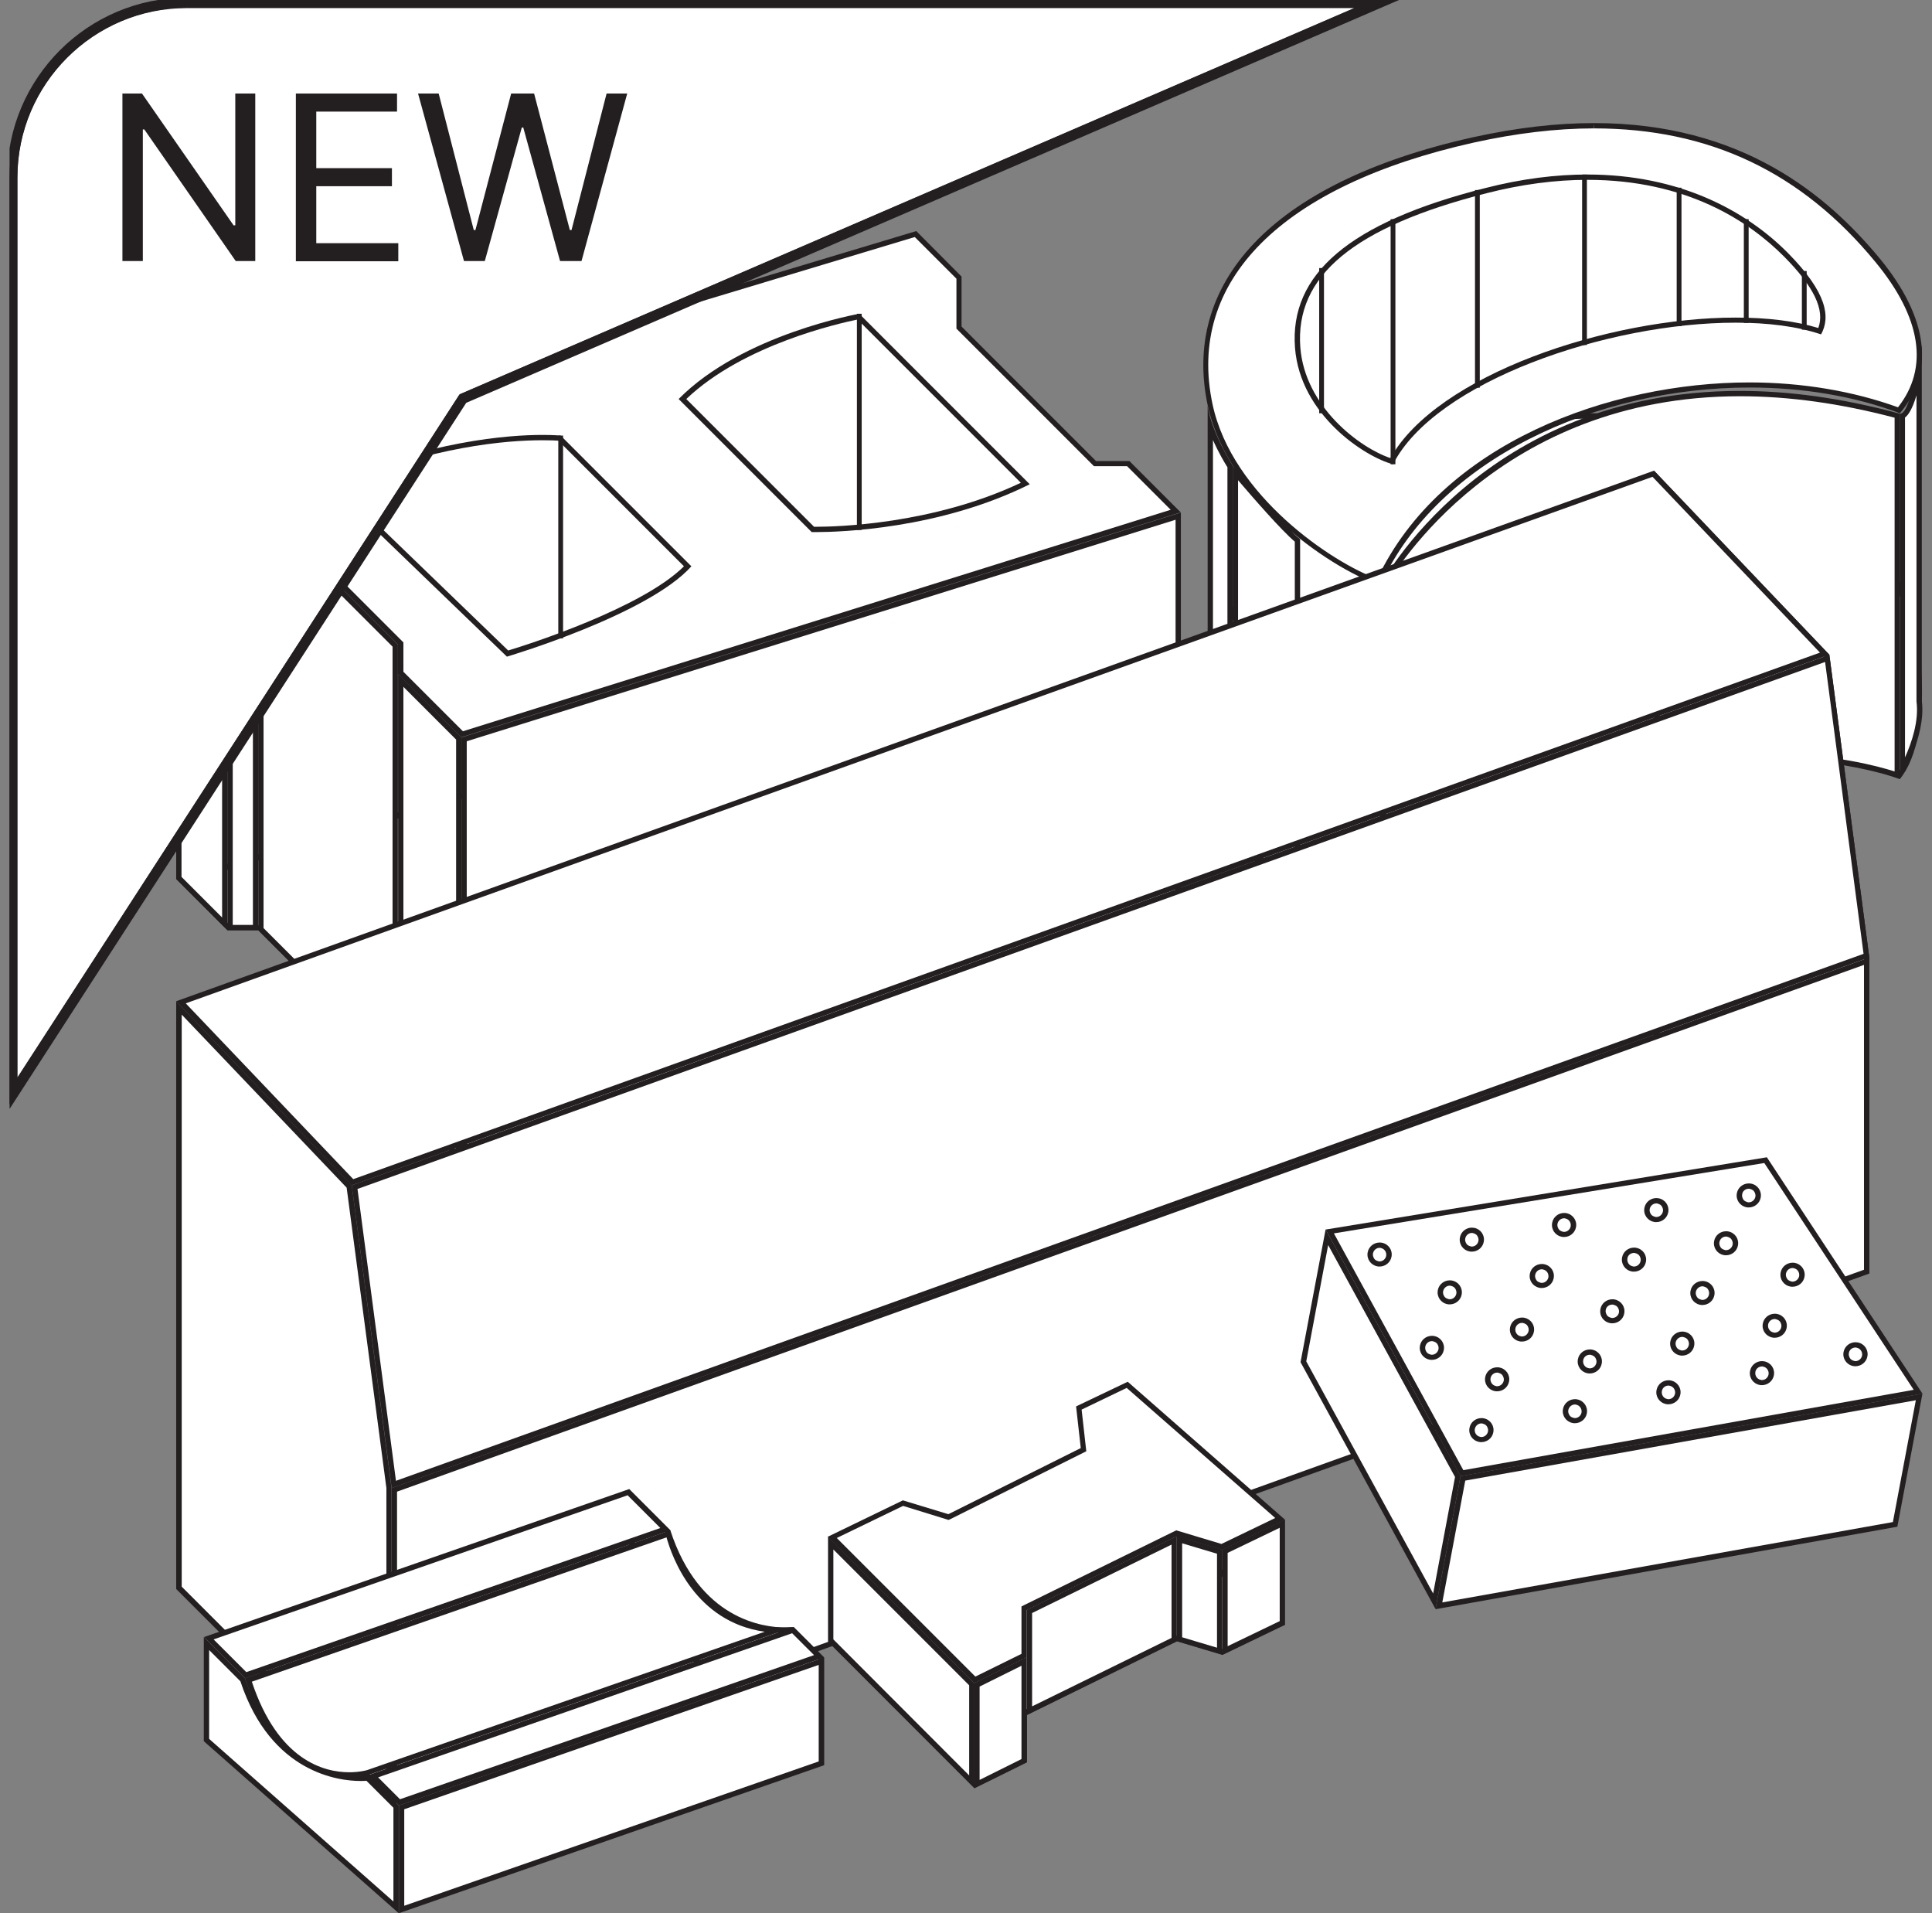 <svg width="101" height="100" viewBox="0 0 101 100" fill="none" xmlns="http://www.w3.org/2000/svg">
<rect x="0" y="0" width="101" height="100" fill="#808080" stroke="none"/>
<g clip-path="url(#clip0_212_1217)">
<path d="M72.089 49.522C69.822 48.766 64.311 45.178 63.267 40.255C62.011 34.366 66.089 24.911 77.011 22.477C79.234 21.977 81.356 21.733 83.334 21.733C89.411 21.733 94.267 24.044 98.167 28.789C100.667 31.833 100.945 38.411 99.278 40.555C96.933 39.689 94.245 39.233 91.467 39.233C84.178 39.222 75.378 42.411 72.089 49.522Z" fill="white"/>
<path d="M83.334 21.878C89.367 21.878 94.189 24.166 98.056 28.878C100.489 31.844 100.8 38.211 99.222 40.389C96.889 39.544 94.211 39.089 91.467 39.089C84.167 39.089 75.367 42.266 72.011 49.355C69.7 48.533 64.422 45.022 63.4 40.233C62.156 34.4 66.211 25.044 77.045 22.622C79.256 22.133 81.367 21.878 83.334 21.878ZM83.334 21.6C81.422 21.6 79.311 21.833 76.989 22.344C66.234 24.744 61.811 34.055 63.134 40.289C64.234 45.422 69.967 49.022 72.167 49.7C75.156 43.089 83.5 39.366 91.467 39.366C94.2 39.366 96.9 39.8 99.323 40.711C101.145 38.555 100.823 31.8 98.278 28.689C95.511 25.333 91.045 21.6 83.334 21.6Z" fill="#231F20"/>
<path d="M72.089 30.433C69.823 29.677 64.311 26.089 63.267 21.166C61.878 14.633 66.889 9.589 77.011 7.322C79.234 6.822 81.356 6.578 83.334 6.578C89.412 6.578 94.267 8.889 98.167 13.633C100.634 16.633 101.011 19.333 99.278 21.455C96.934 20.589 94.245 20.133 91.467 20.133C84.178 20.133 75.378 23.311 72.089 30.433Z" fill="white"/>
<path d="M83.334 6.433V6.711C89.367 6.711 94.189 9 98.056 13.711C100.445 16.611 100.845 19.233 99.222 21.289C96.889 20.444 94.211 19.989 91.456 19.989C84.156 19.989 75.356 23.166 72 30.255C69.689 29.433 64.411 25.922 63.389 21.133C62.011 14.689 66.989 9.7 77.034 7.455C79.245 6.966 81.356 6.711 83.323 6.711L83.334 6.433ZM83.334 6.433C81.422 6.433 79.311 6.666 76.989 7.178C66.234 9.578 61.811 14.955 63.134 21.178C64.234 26.311 69.967 29.911 72.167 30.589C75.156 23.978 83.5 20.255 91.467 20.255C94.2 20.255 96.9 20.689 99.323 21.6C101.145 19.444 100.823 16.622 98.278 13.522C95.511 10.178 91.045 6.433 83.334 6.433Z" fill="#231F20"/>
<path d="M72.745 24.1C71.134 23.611 68.079 21.4 67.834 18.166C67.534 14.344 70.656 11.733 77.668 9.955C79.512 9.489 81.301 9.255 82.99 9.255C88.234 9.255 91.523 11.455 93.356 13.311C95.023 14.989 95.601 16.3 95.123 17.311C93.912 16.933 92.434 16.733 90.723 16.733C84.056 16.733 75.079 19.744 72.745 24.1Z" fill="white"/>
<path d="M82.989 9.4C88.189 9.4 91.445 11.578 93.267 13.411C94.823 14.978 95.411 16.2 95.056 17.144C93.856 16.778 92.4 16.6 90.734 16.6C84.067 16.6 75.123 19.6 72.689 23.944C71.089 23.411 68.223 21.267 67.978 18.166C67.689 14.422 70.778 11.867 77.711 10.1C79.534 9.633 81.311 9.4 82.989 9.4ZM82.989 9.122C81.356 9.122 79.578 9.333 77.634 9.833C70.523 11.633 67.4 14.344 67.7 18.189C67.978 21.7 71.367 23.889 72.823 24.267C75.023 19.955 84.011 16.866 90.734 16.866C92.412 16.866 93.945 17.055 95.2 17.478C95.7 16.578 95.523 15.3 93.456 13.211C91.267 11.011 87.8 9.122 82.989 9.122Z" fill="#231F20"/>
<path d="M72.301 30.6C72.334 30.566 77.767 20.578 90.967 20.578C93.567 20.578 96.323 20.966 99.179 21.722V40.511C98.501 40.278 96.045 39.544 92.623 39.544C87.401 39.544 79.656 41.255 72.301 49.322V30.6Z" fill="white"/>
<path d="M90.967 20.711C93.523 20.711 96.234 21.089 99.045 21.833V40.322C98.167 40.044 95.845 39.411 92.634 39.411C87.434 39.411 79.767 41.089 72.445 48.978V30.666C72.912 29.855 78.379 20.711 90.967 20.711ZM90.967 20.433C77.512 20.433 72.156 30.6 72.156 30.6V49.7C79.512 41.466 87.29 39.7 92.623 39.7C96.667 39.7 99.312 40.722 99.312 40.722V21.622C96.245 20.789 93.467 20.433 90.967 20.433Z" fill="#231F20"/>
<path d="M67.833 46.978C66.833 46.078 64.578 43.378 64.555 43.355L64.589 24.733C65.255 25.522 67.089 27.666 67.833 28.255V46.978Z" fill="white"/>
<path d="M64.722 25.1C65.5 26.011 66.989 27.722 67.689 28.311V46.655C66.733 45.722 65.067 43.755 64.722 43.333V25.1ZM64.444 24.344V43.444C64.444 43.444 67.122 46.644 67.967 47.278V28.178C67.122 27.555 64.444 24.344 64.444 24.344Z" fill="#231F20"/>
<path d="M64.301 43C63.734 42.033 63.267 40.278 63.267 40.255V22.289C63.656 23.389 64.29 24.366 64.323 24.422L64.301 43Z" fill="white"/>
<path d="M63.411 23C63.711 23.677 64.045 24.233 64.167 24.422V42.422C63.767 41.555 63.467 40.455 63.411 40.244V23ZM63.133 21.189V40.289C63.133 40.289 63.733 42.611 64.445 43.444V24.344C64.445 24.344 63.334 22.633 63.133 21.189Z" fill="#231F20"/>
<path d="M99.456 21.7C99.823 21.455 100.122 20.478 100.334 19.533V36.633C100.5 37.966 99.845 39.455 99.456 40.189V21.7Z" fill="white"/>
<path d="M100.189 20.666V36.666C100.322 37.678 99.945 38.8 99.589 39.589V21.822C99.756 21.7 99.967 21.4 100.189 20.666ZM100.467 18.033C100.467 18.033 99.9 21.622 99.345 21.622C99.334 21.622 99.322 21.622 99.311 21.622V40.722C99.311 40.722 100.711 38.533 100.467 36.633V18.033Z" fill="#231F20"/>
<path d="M72.823 24.266V11.455" stroke="#231F20" stroke-width="0.25" stroke-miterlimit="10"/>
<path d="M69.089 21.6V14.011" stroke="#231F20" stroke-width="0.25" stroke-miterlimit="10"/>
<path d="M77.234 20.266V9.933" stroke="#231F20" stroke-width="0.25" stroke-miterlimit="10"/>
<path d="M82.834 18.033V9.122" stroke="#231F20" stroke-width="0.25" stroke-miterlimit="10"/>
<path d="M87.778 17.044V9.811" stroke="#231F20" stroke-width="0.25" stroke-miterlimit="10"/>
<path d="M91.289 16.878V11.455" stroke="#231F20" stroke-width="0.25" stroke-miterlimit="10"/>
<path d="M94.323 14.166V17.233" stroke="#231F20" stroke-width="0.25" stroke-miterlimit="10"/>
<path d="M20.9 35.133L20.944 33.689L13.6 26.289L11.9 26.244L9.478 23.767L47.867 12.233L50.189 14.556L50.144 17.067L57.222 24.2L59.056 24.244L61.478 26.722L24.156 38.389L20.9 35.133Z" fill="white"/>
<path d="M47.822 12.389L50 14.567V17.067V17.178L50.078 17.256L57.111 24.289L57.189 24.367H57.3H58.922L61.2 26.645L24.2 38.222L21.089 35.111V33.689V33.578L21.011 33.5L13.711 26.2L13.633 26.122H13.522H12.033L9.767 23.856L47.822 12.389ZM47.9 12.078L9.211 23.7L11.889 26.378H13.5L20.8 33.678V35.222L24.111 38.533L61.722 26.778L59.044 24.1H57.3L50.267 17.067V14.456L47.9 12.078Z" fill="#231F20"/>
<path d="M20.9 57.367L20.944 55.922L13.6 48.522L11.9 48.489L9.478 46.011L47.867 34.478L50.189 36.8L50.144 39.311L57.222 46.444L59.056 46.489L61.478 48.956L24.156 60.622L20.9 57.367Z" fill="white"/>
<path d="M47.822 34.633L50 36.811V39.311V39.422L50.078 39.5L57.111 46.533L57.189 46.611H57.3H58.922L61.2 48.889L24.2 60.467L21.089 57.356V55.933V55.822L21.011 55.745L13.711 48.444L13.633 48.367H13.522H12.033L9.767 46.1L47.822 34.633ZM47.9 34.322L9.211 45.944L11.889 48.622H13.5L20.8 55.922V57.467L24.111 60.778L61.722 49.022L59.044 46.344H57.3L50.267 39.311V36.7L47.9 34.322Z" fill="#231F20"/>
<path d="M20.9 57.367L20.944 35.556L24.022 38.645L23.988 60.445L20.9 57.367Z" fill="white"/>
<path d="M21.089 35.9L23.844 38.656V60.111L21.089 57.356V35.9ZM20.811 35.222V57.467L24.122 60.778V38.544L20.811 35.222Z" fill="#231F20"/>
<path d="M24.256 38.645L61.6 26.978V48.922L24.256 60.6V38.645Z" fill="white"/>
<path d="M61.456 27.167V48.822L24.4 60.4V38.745L61.456 27.167ZM61.733 26.789L24.122 38.544V60.789L61.733 49.033V26.789Z" fill="#231F20"/>
<path d="M9.311 45.845L9.355 24.034L11.8 26.478L11.755 48.289L9.311 45.845Z" fill="white"/>
<path d="M9.489 24.378L11.611 26.5V47.956L9.489 45.833V24.378ZM9.211 23.7V45.944L11.889 48.622V26.378L9.211 23.7Z" fill="#231F20"/>
<path d="M13.6 48.522L13.644 26.722L20.711 33.789L20.666 55.589L13.6 48.522Z" fill="white"/>
<path d="M13.778 27.056L20.522 33.8V55.256L13.778 48.511V27.056ZM13.5 26.378V48.622L20.8 55.922V33.689L13.5 26.378Z" fill="#231F20"/>
<path d="M13.367 26.522H12.033V48.489H13.367V26.522Z" fill="white"/>
<path d="M13.222 26.656V48.344H12.167V26.656H13.222ZM13.5 26.378H11.889V48.622H13.5V26.378Z" fill="#231F20"/>
<path d="M17.4 25.355C22.488 23.189 26.444 22.867 28.355 22.867C28.955 22.867 29.288 22.9 29.3 22.9L35.955 29.6C33.766 31.911 27.322 33.922 26.533 34.167L17.4 25.355Z" fill="white"/>
<path d="M28.355 23.011C28.767 23.011 29.044 23.022 29.189 23.033L35.755 29.6C33.567 31.778 27.611 33.689 26.567 34L17.644 25.389C22.622 23.322 26.478 23.011 28.355 23.011ZM28.355 22.733C26.578 22.733 22.444 23.033 17.155 25.311L26.5 34.322C26.5 34.322 33.867 32.144 36.144 29.6L29.311 22.767C29.311 22.767 28.978 22.733 28.355 22.733Z" fill="#231F20"/>
<path d="M29.311 22.767V33.367" stroke="#231F20" stroke-width="0.25" stroke-miterlimit="10"/>
<path d="M42.433 27.667L35.666 20.856C38.766 17.811 44.188 16.678 44.866 16.545L53.589 25.267C48.9 27.556 43.677 27.667 42.666 27.667H42.433Z" fill="white"/>
<path d="M44.833 16.7L53.367 25.233C48.745 27.422 43.678 27.533 42.678 27.533C42.622 27.533 42.589 27.533 42.556 27.533L35.878 20.856C38.867 18 43.922 16.889 44.833 16.7ZM44.922 16.4C44.922 16.4 38.822 17.467 35.478 20.856L42.433 27.811C42.433 27.811 42.522 27.811 42.678 27.811C43.856 27.811 49.111 27.667 53.833 25.311L44.922 16.4Z" fill="#231F20"/>
<path d="M44.922 16.4V27.7" stroke="#231F20" stroke-width="0.25" stroke-miterlimit="10"/>
<path d="M9.311 82.955L9.355 52.678L18.289 62.055L20.333 77.8V93.966L9.311 82.955Z" fill="white"/>
<path d="M9.489 53.022L18.122 62.078L20.2 77.778V93.633L9.5 82.933V53.022M9.211 52.333V83.056L20.467 94.311V77.778L18.389 61.956L9.211 52.333Z" fill="#231F20"/>
<path d="M86.567 55.211L86.611 24.944L95.533 34.322L97.589 50.055V66.233L86.567 55.211Z" fill="white"/>
<path d="M86.745 25.289L95.378 34.344L97.456 50.033V65.889L86.756 55.189V25.289M86.467 24.6V55.322L97.723 66.567V50.044L95.634 34.222L86.467 24.6Z" fill="#231F20"/>
<path d="M9.467 52.389L86.434 24.756L95.389 34.167L18.423 61.8L9.467 52.389Z" fill="white"/>
<path d="M86.389 24.922L95.144 34.111L18.467 61.633L9.711 52.444L86.389 24.922ZM86.467 24.6L9.211 52.333L18.378 61.956L95.633 34.222L86.467 24.6Z" fill="#231F20"/>
<path d="M18.533 62.056L95.522 34.411L97.578 49.944L20.589 77.589L18.533 62.056Z" fill="white"/>
<path d="M95.411 34.6L97.422 49.856L20.7 77.4L18.689 62.145L95.411 34.6ZM95.633 34.222L18.389 61.956L20.478 77.778L97.722 50.044L95.633 34.222Z" fill="#231F20"/>
<path d="M20.612 77.878L97.589 50.233V66.467L20.612 94.111V77.878Z" fill="white"/>
<path d="M97.445 50.433V66.367L20.756 93.911V77.967L97.445 50.433ZM97.722 50.044L20.478 77.778V94.311L97.722 66.567V50.044Z" fill="#231F20"/>
<path d="M69.511 64.367L92.3 60.633L100.267 72.745L76.433 77L69.511 64.367Z" fill="white"/>
<path d="M92.233 60.789L100.044 72.644L76.5 76.844L69.733 64.467L92.233 60.789ZM92.367 60.489L69.3 64.267L76.356 77.156L100.5 72.844L92.367 60.489Z" fill="#231F20"/>
<path d="M76.478 77.267L100.322 73.011L99.078 79.678L75.222 83.933L76.478 77.267Z" fill="white"/>
<path d="M100.155 73.189L98.955 79.556L75.4 83.756L76.6 77.389L100.155 73.189ZM100.5 72.844L76.355 77.156L75.044 84.111L99.189 79.8L100.5 72.844Z" fill="#231F20"/>
<path d="M68.111 71.133L69.366 64.667L76.233 77.222L74.989 83.7L68.111 71.133Z" fill="white"/>
<path d="M69.433 65.078L76.066 77.2L74.922 83.289L68.288 71.156L69.433 65.078ZM69.3 64.256L67.989 71.2L75.044 84.1L76.355 77.144L69.3 64.256Z" fill="#231F20"/>
<path d="M72.033 66.056C71.9 66.034 71.789 65.956 71.722 65.856C71.644 65.745 71.622 65.611 71.644 65.489C71.689 65.256 71.889 65.089 72.122 65.089C72.478 65.145 72.655 65.411 72.6 65.667C72.555 65.9 72.355 66.067 72.122 66.067C72.089 66.067 72.066 66.067 72.033 66.056Z" fill="white"/>
<path d="M72.122 65.222C72.144 65.222 72.166 65.222 72.188 65.233C72.377 65.267 72.499 65.456 72.466 65.644C72.433 65.811 72.288 65.933 72.122 65.933C72.099 65.933 72.077 65.933 72.055 65.922C71.966 65.9 71.877 65.856 71.833 65.778C71.788 65.7 71.755 65.611 71.777 65.511C71.811 65.344 71.955 65.222 72.122 65.222ZM72.122 64.945C71.822 64.945 71.555 65.156 71.499 65.456C71.433 65.8 71.655 66.122 71.999 66.189C72.044 66.2 72.077 66.2 72.122 66.2C72.422 66.2 72.688 65.989 72.744 65.689C72.811 65.344 72.588 65.022 72.244 64.956C72.199 64.945 72.155 64.945 72.122 64.945Z" fill="#231F20"/>
<path d="M75.7 68.033C75.566 68.011 75.455 67.933 75.389 67.833C75.322 67.733 75.289 67.589 75.311 67.467C75.355 67.233 75.555 67.067 75.789 67.067C76.144 67.122 76.322 67.389 76.266 67.644C76.222 67.878 76.022 68.044 75.789 68.044C75.766 68.044 75.733 68.044 75.7 68.033Z" fill="white"/>
<path d="M75.789 67.2C75.811 67.2 75.833 67.2 75.855 67.211C75.944 67.233 76.033 67.278 76.078 67.356C76.122 67.433 76.155 67.522 76.133 67.622C76.1 67.789 75.955 67.911 75.789 67.911C75.766 67.911 75.744 67.911 75.722 67.9C75.633 67.878 75.544 67.833 75.5 67.756C75.455 67.678 75.422 67.589 75.444 67.489C75.478 67.322 75.622 67.2 75.789 67.2ZM75.789 66.922C75.489 66.922 75.222 67.133 75.166 67.433C75.1 67.778 75.322 68.1 75.666 68.167C75.711 68.178 75.744 68.178 75.789 68.178C76.089 68.178 76.355 67.967 76.411 67.667C76.478 67.322 76.255 67 75.911 66.933C75.866 66.922 75.833 66.922 75.789 66.922Z" fill="#231F20"/>
<path d="M74.767 70.933C74.5 70.878 74.322 70.622 74.378 70.356C74.422 70.122 74.622 69.956 74.856 69.956C75.211 70.011 75.389 70.267 75.333 70.533C75.289 70.767 75.089 70.933 74.856 70.933C74.833 70.933 74.8 70.933 74.767 70.933Z" fill="white"/>
<path d="M74.855 70.1C74.877 70.1 74.9 70.1 74.922 70.111C75.011 70.133 75.1 70.178 75.144 70.256C75.189 70.333 75.222 70.422 75.2 70.522C75.166 70.689 75.022 70.811 74.855 70.811C74.833 70.811 74.811 70.811 74.789 70.8C74.7 70.778 74.611 70.733 74.566 70.656C74.522 70.578 74.489 70.489 74.511 70.389C74.544 70.211 74.689 70.1 74.855 70.1ZM74.855 69.822C74.555 69.822 74.289 70.033 74.233 70.333C74.166 70.678 74.389 71 74.733 71.067C74.777 71.078 74.811 71.078 74.855 71.078C75.155 71.078 75.422 70.867 75.477 70.567C75.544 70.222 75.322 69.9 74.977 69.833C74.933 69.822 74.9 69.822 74.855 69.822Z" fill="#231F20"/>
<path d="M78.178 72.578C77.911 72.533 77.733 72.267 77.789 72C77.833 71.767 78.033 71.6 78.267 71.6C78.489 71.633 78.6 71.7 78.678 71.811C78.756 71.922 78.778 72.056 78.756 72.178C78.711 72.411 78.511 72.578 78.278 72.578C78.245 72.589 78.211 72.589 78.178 72.578Z" fill="white"/>
<path d="M78.266 71.745C78.289 71.745 78.311 71.745 78.333 71.756C78.422 71.778 78.511 71.822 78.555 71.9C78.6 71.978 78.633 72.067 78.611 72.167C78.578 72.333 78.433 72.456 78.266 72.456C78.244 72.456 78.222 72.456 78.2 72.445C78.011 72.411 77.889 72.222 77.922 72.033C77.955 71.867 78.1 71.745 78.266 71.745ZM78.266 71.467C77.966 71.467 77.7 71.678 77.644 71.978C77.578 72.322 77.8 72.644 78.144 72.711C78.189 72.722 78.222 72.722 78.266 72.722C78.566 72.722 78.833 72.511 78.889 72.211C78.955 71.867 78.733 71.544 78.389 71.478C78.344 71.467 78.311 71.467 78.266 71.467Z" fill="#231F20"/>
<path d="M77.445 75.245C77.411 75.245 77.378 75.245 77.356 75.234C77.089 75.189 76.911 74.922 76.967 74.667C77.011 74.433 77.211 74.267 77.445 74.267C77.8 74.322 77.978 74.578 77.933 74.845C77.889 75.078 77.689 75.245 77.445 75.245Z" fill="white"/>
<path d="M77.444 74.4C77.466 74.4 77.489 74.4 77.511 74.411C77.6 74.433 77.689 74.478 77.733 74.556C77.777 74.633 77.811 74.722 77.788 74.822C77.755 74.989 77.611 75.111 77.444 75.111C77.422 75.111 77.4 75.111 77.377 75.1C77.189 75.067 77.066 74.878 77.1 74.689C77.133 74.522 77.277 74.4 77.444 74.4ZM77.444 74.122C77.144 74.122 76.877 74.333 76.822 74.633C76.755 74.978 76.977 75.3 77.322 75.367C77.366 75.378 77.4 75.378 77.444 75.378C77.744 75.378 78.011 75.167 78.066 74.867C78.133 74.522 77.911 74.2 77.566 74.133C77.522 74.122 77.489 74.122 77.444 74.122Z" fill="#231F20"/>
<path d="M76.944 65.289C76.911 65.289 76.877 65.289 76.855 65.278C76.722 65.256 76.611 65.178 76.544 65.078C76.477 64.978 76.444 64.844 76.466 64.711C76.511 64.478 76.711 64.311 76.944 64.311C77.3 64.367 77.477 64.622 77.422 64.889C77.389 65.122 77.177 65.289 76.944 65.289Z" fill="white"/>
<path d="M76.944 64.445C76.966 64.445 76.989 64.445 77.011 64.456C77.1 64.478 77.189 64.522 77.233 64.6C77.277 64.678 77.311 64.767 77.288 64.867C77.255 65.033 77.111 65.156 76.944 65.156C76.922 65.156 76.9 65.156 76.877 65.144C76.788 65.122 76.7 65.078 76.655 65C76.611 64.922 76.577 64.833 76.6 64.733C76.633 64.567 76.777 64.445 76.944 64.445ZM76.944 64.167C76.644 64.167 76.377 64.378 76.322 64.678C76.255 65.022 76.477 65.344 76.822 65.411C76.866 65.422 76.9 65.422 76.944 65.422C77.244 65.422 77.511 65.211 77.566 64.911C77.633 64.567 77.411 64.245 77.066 64.178C77.022 64.178 76.989 64.167 76.944 64.167Z" fill="#231F20"/>
<path d="M80.511 67.178C80.378 67.155 80.267 67.078 80.2 66.978C80.133 66.878 80.1 66.733 80.122 66.611C80.167 66.378 80.367 66.211 80.6 66.211C80.956 66.267 81.133 66.533 81.078 66.789C81.033 67.022 80.833 67.189 80.6 67.189C80.578 67.189 80.545 67.178 80.511 67.178Z" fill="white"/>
<path d="M80.6 66.344C80.622 66.344 80.644 66.344 80.667 66.356C80.856 66.389 80.978 66.578 80.945 66.767C80.911 66.933 80.767 67.055 80.6 67.055C80.578 67.055 80.556 67.055 80.533 67.044C80.445 67.022 80.356 66.978 80.311 66.9C80.267 66.822 80.233 66.733 80.256 66.633C80.289 66.467 80.433 66.344 80.6 66.344ZM80.6 66.067C80.3 66.067 80.033 66.278 79.978 66.578C79.911 66.922 80.133 67.244 80.478 67.311C80.522 67.322 80.556 67.322 80.6 67.322C80.9 67.322 81.167 67.111 81.222 66.811C81.289 66.467 81.067 66.144 80.722 66.078C80.678 66.067 80.644 66.067 80.6 66.067Z" fill="#231F20"/>
<path d="M79.577 69.989C79.544 69.989 79.51 69.989 79.488 69.978C79.355 69.956 79.244 69.878 79.177 69.778C79.099 69.667 79.077 69.545 79.099 69.411C79.144 69.178 79.344 69.011 79.577 69.011C79.933 69.067 80.11 69.322 80.055 69.589C80.01 69.811 79.81 69.989 79.577 69.989Z" fill="white"/>
<path d="M79.566 69.145C79.588 69.145 79.61 69.145 79.633 69.156C79.722 69.178 79.81 69.222 79.855 69.3C79.899 69.378 79.933 69.467 79.91 69.567C79.877 69.734 79.733 69.856 79.566 69.856C79.544 69.856 79.522 69.856 79.499 69.845C79.31 69.811 79.188 69.622 79.222 69.433C79.255 69.267 79.399 69.145 79.566 69.145ZM79.566 68.867C79.266 68.867 78.999 69.078 78.944 69.378C78.877 69.722 79.099 70.045 79.444 70.111C79.488 70.122 79.522 70.122 79.566 70.122C79.866 70.122 80.133 69.911 80.188 69.611C80.255 69.267 80.033 68.945 79.688 68.878C79.644 68.867 79.61 68.867 79.566 68.867Z" fill="#231F20"/>
<path d="M81.678 64.511C81.544 64.489 81.433 64.411 81.367 64.311C81.289 64.2 81.267 64.067 81.289 63.945C81.333 63.711 81.533 63.545 81.767 63.545C82.122 63.6 82.3 63.867 82.245 64.122C82.2 64.356 82 64.522 81.767 64.522C81.745 64.522 81.711 64.511 81.678 64.511Z" fill="white"/>
<path d="M81.766 63.678C81.789 63.678 81.811 63.678 81.833 63.689C82.022 63.722 82.144 63.911 82.111 64.1C82.078 64.267 81.933 64.389 81.766 64.389C81.744 64.389 81.722 64.389 81.7 64.378C81.611 64.356 81.522 64.311 81.478 64.233C81.433 64.156 81.4 64.067 81.422 63.967C81.455 63.8 81.6 63.678 81.766 63.678ZM81.766 63.4C81.466 63.4 81.2 63.611 81.144 63.911C81.078 64.256 81.3 64.578 81.644 64.644C81.689 64.656 81.722 64.656 81.766 64.656C82.066 64.656 82.333 64.445 82.389 64.144C82.455 63.8 82.233 63.478 81.889 63.411C81.844 63.4 81.811 63.4 81.766 63.4Z" fill="#231F20"/>
<path d="M83.022 71.644C82.756 71.6 82.578 71.333 82.633 71.067C82.678 70.833 82.878 70.667 83.111 70.667C83.467 70.722 83.645 70.989 83.589 71.245C83.545 71.478 83.345 71.644 83.111 71.644C83.078 71.656 83.045 71.656 83.022 71.644Z" fill="white"/>
<path d="M83.111 70.811C83.133 70.811 83.155 70.811 83.177 70.822C83.266 70.844 83.355 70.889 83.4 70.967C83.444 71.044 83.478 71.133 83.455 71.233C83.422 71.4 83.278 71.522 83.111 71.522C83.089 71.522 83.066 71.522 83.044 71.511C82.855 71.478 82.733 71.289 82.766 71.1C82.789 70.933 82.933 70.811 83.111 70.811ZM83.111 70.533C82.811 70.533 82.544 70.745 82.489 71.044C82.422 71.389 82.644 71.711 82.989 71.778C83.033 71.789 83.066 71.789 83.111 71.789C83.411 71.789 83.677 71.578 83.733 71.278C83.8 70.933 83.578 70.611 83.233 70.544C83.189 70.533 83.144 70.533 83.111 70.533Z" fill="#231F20"/>
<path d="M82.333 74.256C82.299 74.256 82.266 74.256 82.244 74.245C82.111 74.222 81.999 74.145 81.933 74.045C81.855 73.933 81.833 73.811 81.855 73.678C81.9 73.445 82.1 73.278 82.333 73.278C82.688 73.334 82.866 73.589 82.811 73.856C82.777 74.078 82.566 74.256 82.333 74.256Z" fill="white"/>
<path d="M82.332 73.411C82.355 73.411 82.377 73.411 82.399 73.422C82.588 73.456 82.71 73.645 82.677 73.834C82.644 74 82.499 74.122 82.332 74.122C82.31 74.122 82.288 74.122 82.266 74.111C82.177 74.089 82.088 74.045 82.044 73.967C81.999 73.889 81.966 73.8 81.988 73.7C82.021 73.534 82.166 73.411 82.332 73.411ZM82.332 73.133C82.032 73.133 81.766 73.345 81.71 73.645C81.644 73.989 81.866 74.311 82.21 74.378C82.255 74.389 82.288 74.389 82.332 74.389C82.632 74.389 82.899 74.178 82.955 73.878C83.021 73.534 82.799 73.211 82.455 73.145C82.41 73.133 82.377 73.133 82.332 73.133Z" fill="#231F20"/>
<path d="M85.322 66.322C85.188 66.3 85.077 66.222 85.011 66.122C84.944 66.022 84.911 65.878 84.933 65.756C84.977 65.522 85.177 65.356 85.411 65.356C85.766 65.411 85.944 65.667 85.888 65.933C85.844 66.167 85.644 66.333 85.411 66.333C85.388 66.333 85.355 66.322 85.322 66.322Z" fill="white"/>
<path d="M85.421 65.489C85.444 65.489 85.466 65.489 85.488 65.5C85.577 65.522 85.666 65.567 85.71 65.644C85.755 65.722 85.788 65.811 85.766 65.911C85.733 66.078 85.588 66.2 85.421 66.2C85.399 66.2 85.377 66.2 85.355 66.189C85.166 66.156 85.044 65.967 85.077 65.778C85.099 65.611 85.244 65.489 85.421 65.489ZM85.421 65.211C85.121 65.211 84.855 65.422 84.799 65.722C84.733 66.067 84.955 66.389 85.299 66.456C85.344 66.467 85.377 66.467 85.421 66.467C85.721 66.467 85.988 66.255 86.044 65.956C86.11 65.611 85.888 65.289 85.544 65.222C85.499 65.211 85.455 65.211 85.421 65.211Z" fill="#231F20"/>
<path d="M84.289 69.034C84.256 69.034 84.222 69.034 84.2 69.022C83.933 68.978 83.756 68.711 83.811 68.456C83.856 68.222 84.056 68.056 84.289 68.056C84.644 68.111 84.822 68.367 84.778 68.633C84.722 68.867 84.522 69.034 84.289 69.034Z" fill="white"/>
<path d="M84.289 68.189C84.311 68.189 84.333 68.189 84.355 68.2C84.444 68.222 84.533 68.267 84.578 68.344C84.622 68.422 84.655 68.511 84.633 68.611C84.6 68.767 84.455 68.889 84.289 68.889C84.266 68.889 84.244 68.889 84.222 68.878C84.133 68.856 84.044 68.811 84 68.733C83.955 68.656 83.922 68.567 83.944 68.467C83.966 68.311 84.111 68.189 84.289 68.189ZM84.289 67.911C83.989 67.911 83.722 68.122 83.666 68.422C83.6 68.767 83.822 69.089 84.166 69.156C84.211 69.167 84.244 69.167 84.289 69.167C84.589 69.167 84.855 68.956 84.911 68.656C84.978 68.311 84.755 67.989 84.411 67.922C84.366 67.911 84.322 67.911 84.289 67.911Z" fill="#231F20"/>
<path d="M86.599 63.745C86.566 63.745 86.533 63.745 86.51 63.733C86.377 63.711 86.266 63.633 86.199 63.533C86.133 63.433 86.099 63.3 86.122 63.167C86.166 62.933 86.366 62.767 86.599 62.767C86.822 62.8 86.933 62.867 87.01 62.978C87.088 63.089 87.111 63.211 87.088 63.345C87.033 63.578 86.833 63.745 86.599 63.745Z" fill="white"/>
<path d="M86.589 62.9C86.611 62.9 86.633 62.9 86.655 62.911C86.744 62.933 86.833 62.978 86.877 63.056C86.922 63.133 86.955 63.222 86.933 63.322C86.9 63.489 86.755 63.611 86.589 63.611C86.566 63.611 86.544 63.611 86.522 63.6C86.433 63.578 86.344 63.533 86.3 63.456C86.255 63.378 86.222 63.289 86.244 63.189C86.278 63.022 86.422 62.9 86.589 62.9ZM86.589 62.622C86.289 62.622 86.022 62.833 85.966 63.133C85.9 63.478 86.122 63.8 86.466 63.867C86.511 63.878 86.544 63.878 86.589 63.878C86.889 63.878 87.155 63.667 87.211 63.367C87.278 63.022 87.055 62.7 86.711 62.633C86.666 62.633 86.633 62.622 86.589 62.622Z" fill="#231F20"/>
<path d="M87.856 70.711C87.589 70.667 87.411 70.4 87.467 70.133C87.511 69.9 87.711 69.733 87.945 69.733C88.3 69.789 88.478 70.056 88.422 70.311C88.378 70.544 88.178 70.711 87.945 70.711C87.911 70.722 87.889 70.711 87.856 70.711Z" fill="white"/>
<path d="M87.944 69.878C87.966 69.878 87.989 69.878 88.011 69.889C88.1 69.911 88.189 69.956 88.233 70.033C88.277 70.111 88.311 70.2 88.288 70.3C88.255 70.467 88.111 70.589 87.944 70.589C87.922 70.589 87.9 70.589 87.877 70.578C87.788 70.556 87.7 70.511 87.655 70.433C87.611 70.356 87.577 70.267 87.6 70.167C87.633 70 87.777 69.878 87.944 69.878ZM87.944 69.6C87.644 69.6 87.377 69.811 87.322 70.111C87.255 70.456 87.477 70.778 87.822 70.844C87.866 70.856 87.9 70.856 87.944 70.856C88.244 70.856 88.511 70.644 88.566 70.344C88.633 70 88.411 69.678 88.066 69.611C88.022 69.6 87.977 69.6 87.944 69.6Z" fill="#231F20"/>
<path d="M87.134 73.256C86.867 73.211 86.689 72.945 86.745 72.678C86.789 72.445 86.989 72.278 87.223 72.278C87.578 72.334 87.756 72.589 87.7 72.856C87.656 73.089 87.456 73.256 87.223 73.256C87.189 73.256 87.167 73.256 87.134 73.256Z" fill="white"/>
<path d="M87.222 72.422C87.244 72.422 87.267 72.422 87.289 72.434C87.478 72.467 87.6 72.656 87.567 72.845C87.533 73.011 87.389 73.134 87.222 73.134C87.2 73.134 87.178 73.134 87.156 73.123C86.967 73.089 86.844 72.9 86.878 72.711C86.911 72.534 87.055 72.422 87.222 72.422ZM87.222 72.145C86.922 72.145 86.656 72.356 86.6 72.656C86.533 73 86.755 73.323 87.1 73.389C87.144 73.4 87.178 73.4 87.222 73.4C87.522 73.4 87.789 73.189 87.844 72.889C87.911 72.545 87.689 72.222 87.344 72.156C87.3 72.145 87.255 72.145 87.222 72.145Z" fill="#231F20"/>
<path d="M90.144 65.467C89.878 65.422 89.7 65.156 89.755 64.889C89.8 64.656 90 64.489 90.233 64.489C90.589 64.544 90.767 64.8 90.711 65.067C90.667 65.3 90.467 65.467 90.233 65.467C90.2 65.467 90.167 65.467 90.144 65.467Z" fill="white"/>
<path d="M90.233 64.633C90.255 64.633 90.277 64.633 90.3 64.644C90.388 64.667 90.477 64.711 90.522 64.789C90.566 64.867 90.6 64.956 90.577 65.056C90.544 65.222 90.4 65.344 90.233 65.344C90.211 65.344 90.189 65.344 90.166 65.333C90.077 65.311 89.989 65.267 89.944 65.189C89.9 65.111 89.866 65.022 89.888 64.922C89.922 64.745 90.066 64.633 90.233 64.633ZM90.233 64.356C89.933 64.356 89.666 64.567 89.611 64.867C89.544 65.211 89.766 65.533 90.111 65.6C90.155 65.611 90.189 65.611 90.233 65.611C90.533 65.611 90.8 65.4 90.855 65.1C90.922 64.756 90.7 64.433 90.355 64.367C90.311 64.356 90.266 64.356 90.233 64.356Z" fill="#231F20"/>
<path d="M88.911 68.067C88.778 68.045 88.667 67.967 88.6 67.867C88.522 67.756 88.5 67.622 88.522 67.5C88.567 67.267 88.767 67.1 89 67.1C89.356 67.156 89.533 67.422 89.478 67.678C89.433 67.911 89.233 68.078 89 68.078C88.967 68.078 88.945 68.078 88.911 68.067Z" fill="white"/>
<path d="M89 67.233C89.022 67.233 89.044 67.233 89.066 67.245C89.155 67.267 89.244 67.311 89.289 67.389C89.333 67.467 89.366 67.556 89.344 67.656C89.311 67.822 89.166 67.945 89 67.945C88.978 67.945 88.955 67.945 88.933 67.933C88.844 67.911 88.755 67.867 88.711 67.789C88.666 67.711 88.633 67.622 88.655 67.522C88.689 67.356 88.833 67.233 89 67.233ZM89 66.956C88.7 66.956 88.433 67.167 88.377 67.467C88.311 67.811 88.533 68.133 88.877 68.2C88.922 68.211 88.955 68.211 89 68.211C89.3 68.211 89.566 68 89.622 67.7C89.689 67.356 89.466 67.033 89.122 66.967C89.078 66.956 89.033 66.956 89 66.956Z" fill="#231F20"/>
<path d="M92.689 69.778C92.556 69.756 92.445 69.678 92.378 69.578C92.3 69.467 92.278 69.333 92.3 69.211C92.345 68.978 92.545 68.811 92.778 68.811C93.134 68.867 93.311 69.133 93.256 69.389C93.212 69.622 93.011 69.789 92.778 69.789C92.756 69.778 92.723 69.778 92.689 69.778Z" fill="white"/>
<path d="M92.778 68.944C92.8 68.944 92.822 68.944 92.844 68.956C92.933 68.978 93.022 69.022 93.067 69.1C93.111 69.178 93.144 69.267 93.122 69.367C93.089 69.533 92.945 69.656 92.778 69.656C92.756 69.656 92.733 69.656 92.711 69.644C92.522 69.611 92.4 69.422 92.433 69.233C92.467 69.055 92.611 68.944 92.778 68.944ZM92.778 68.667C92.478 68.667 92.211 68.878 92.156 69.178C92.089 69.522 92.311 69.844 92.656 69.911C92.7 69.922 92.733 69.922 92.778 69.922C93.078 69.922 93.344 69.711 93.4 69.411C93.467 69.067 93.245 68.744 92.9 68.678C92.856 68.667 92.822 68.667 92.778 68.667Z" fill="#231F20"/>
<path d="M92.022 72.267C91.756 72.222 91.578 71.956 91.633 71.689C91.678 71.456 91.878 71.289 92.111 71.289C92.467 71.345 92.645 71.6 92.589 71.867C92.545 72.1 92.345 72.267 92.111 72.267C92.078 72.267 92.045 72.267 92.022 72.267Z" fill="white"/>
<path d="M92.111 71.422C92.133 71.422 92.155 71.422 92.177 71.433C92.366 71.467 92.489 71.656 92.455 71.844C92.422 72.011 92.278 72.133 92.111 72.133C92.089 72.133 92.066 72.133 92.044 72.122C91.855 72.089 91.733 71.9 91.766 71.711C91.789 71.544 91.944 71.422 92.111 71.422ZM92.111 71.144C91.811 71.144 91.544 71.356 91.489 71.656C91.422 72 91.644 72.322 91.989 72.389C92.033 72.4 92.066 72.4 92.111 72.4C92.411 72.4 92.677 72.189 92.733 71.889C92.8 71.544 92.578 71.222 92.233 71.156C92.189 71.156 92.144 71.144 92.111 71.144Z" fill="#231F20"/>
<path d="M91.333 62.967C91.2 62.945 91.088 62.867 91.022 62.767C90.944 62.656 90.922 62.522 90.944 62.4C90.988 62.167 91.188 62 91.422 62C91.777 62.056 91.955 62.322 91.9 62.578C91.855 62.811 91.655 62.978 91.422 62.978C91.388 62.978 91.355 62.967 91.333 62.967Z" fill="white"/>
<path d="M91.421 62.133C91.444 62.133 91.466 62.133 91.488 62.145C91.577 62.167 91.666 62.211 91.71 62.289C91.755 62.367 91.788 62.456 91.766 62.556C91.733 62.722 91.588 62.844 91.421 62.844C91.399 62.844 91.377 62.844 91.355 62.833C91.266 62.811 91.177 62.767 91.132 62.689C91.088 62.611 91.055 62.522 91.077 62.422C91.099 62.256 91.244 62.133 91.421 62.133ZM91.421 61.856C91.121 61.856 90.855 62.067 90.799 62.367C90.733 62.711 90.955 63.033 91.299 63.1C91.344 63.111 91.377 63.111 91.421 63.111C91.721 63.111 91.988 62.9 92.044 62.6C92.11 62.256 91.888 61.933 91.544 61.867C91.499 61.856 91.455 61.856 91.421 61.856Z" fill="#231F20"/>
<path d="M93.622 67.111C93.355 67.067 93.177 66.8 93.233 66.534C93.278 66.3 93.478 66.133 93.711 66.133C94.066 66.189 94.244 66.456 94.189 66.711C94.144 66.945 93.944 67.111 93.711 67.111C93.689 67.122 93.655 67.122 93.622 67.111Z" fill="white"/>
<path d="M93.71 66.278C93.733 66.278 93.755 66.278 93.777 66.289C93.966 66.322 94.088 66.511 94.055 66.7C94.022 66.867 93.877 66.989 93.71 66.989C93.688 66.989 93.666 66.989 93.644 66.978C93.555 66.956 93.466 66.911 93.422 66.834C93.377 66.756 93.344 66.667 93.366 66.567C93.399 66.4 93.544 66.278 93.71 66.278ZM93.71 66C93.41 66 93.144 66.211 93.088 66.511C93.022 66.856 93.244 67.178 93.588 67.245C93.633 67.256 93.666 67.256 93.71 67.256C94.01 67.256 94.277 67.045 94.333 66.745C94.399 66.4 94.177 66.078 93.833 66.011C93.788 66 93.755 66 93.71 66Z" fill="#231F20"/>
<path d="M96.9 71.267C96.767 71.245 96.656 71.167 96.589 71.067C96.522 70.967 96.489 70.822 96.511 70.7C96.556 70.467 96.756 70.3 96.989 70.3C97.345 70.356 97.522 70.622 97.467 70.878C97.422 71.111 97.222 71.278 96.989 71.278C96.967 71.278 96.933 71.278 96.9 71.267Z" fill="white"/>
<path d="M97 70.433C97.022 70.433 97.044 70.433 97.066 70.445C97.255 70.478 97.377 70.667 97.344 70.856C97.311 71.022 97.166 71.144 97 71.144C96.978 71.144 96.955 71.144 96.933 71.133C96.844 71.111 96.755 71.067 96.711 70.989C96.666 70.911 96.633 70.822 96.655 70.722C96.677 70.556 96.822 70.433 97 70.433ZM97 70.156C96.7 70.156 96.433 70.367 96.377 70.667C96.311 71.011 96.533 71.333 96.877 71.4C96.922 71.411 96.955 71.411 97 71.411C97.3 71.411 97.566 71.2 97.622 70.9C97.689 70.556 97.466 70.233 97.122 70.167C97.078 70.167 97.033 70.156 97 70.156Z" fill="#231F20"/>
<path d="M43.522 85.856L46.922 84.4L49.788 84.667L56.644 81.267L56.4 79.078L58.933 77.878L66.922 84.878L63.833 86.367L61.555 85.644L53.544 89.555V92.022L50.966 93.3L43.522 85.856Z" fill="white"/>
<path d="M58.899 78.044L66.666 84.844L63.855 86.2L61.588 85.522L61.488 85.489L61.388 85.533L53.544 89.389L53.388 89.467V89.644V91.944L50.977 93.133L43.755 85.911L46.899 84.567L49.766 84.811L49.844 84.822L49.911 84.789L56.599 81.444L56.777 81.356L56.755 81.167L56.533 79.178L58.899 78.044ZM58.955 77.711L56.255 79L56.499 81.189L49.811 84.533L46.866 84.278L43.288 85.811L50.944 93.467L53.688 92.111V89.644L61.533 85.789L63.911 86.5L67.188 84.922L58.955 77.711Z" fill="#231F20"/>
<path d="M43.522 80.356L47.266 78.544L49.533 79.278L56.644 75.778L56.4 73.589L58.933 72.389L66.922 79.389L63.833 80.878L61.555 80.156L53.544 84.055V86.533L50.966 87.8L43.522 80.356Z" fill="white"/>
<path d="M58.9 72.544L66.666 79.344L63.855 80.7L61.6 80.022L61.5 79.989L61.4 80.033L53.555 83.889L53.4 83.967V84.144V86.445L50.989 87.633L43.744 80.389L47.211 78.711L49.478 79.411L49.589 79.445L49.689 79.4L56.611 75.945L56.789 75.856L56.767 75.667L56.544 73.678L58.9 72.544ZM58.955 72.222L56.255 73.511L56.5 75.689L49.578 79.144L47.2 78.422L43.278 80.322L50.933 87.978L53.678 86.622V84.156L61.522 80.3L63.9 81.011L67.178 79.433L58.955 72.222Z" fill="#231F20"/>
<path d="M51.077 88.055L53.544 86.833V92.022L51.077 93.244V88.055Z" fill="white"/>
<path d="M53.4 87.067V91.944L51.211 93.033V88.155L53.4 87.067ZM53.677 86.611L50.933 87.966V93.466L53.677 92.111V86.611Z" fill="#231F20"/>
<path d="M53.822 84.234L61.378 80.511V85.7L53.822 89.411V84.234Z" fill="white"/>
<path d="M61.245 80.734V85.611L53.956 89.189V84.311L61.245 80.734ZM61.522 80.289L53.678 84.145V89.634L61.522 85.778V80.289Z" fill="#231F20"/>
<path d="M61.656 85.678V80.478L63.755 81.1V86.311L61.656 85.678Z" fill="white"/>
<path d="M61.8 80.667L63.622 81.211V86.123L61.8 85.578V80.667ZM61.522 80.289V85.778L63.9 86.489V81L61.522 80.289Z" fill="#231F20"/>
<path d="M64.034 81.089L67.034 79.633V84.822L64.034 86.267V81.089Z" fill="white"/>
<path d="M66.9 79.856V84.733L64.178 86.044V81.167L66.9 79.856ZM67.178 79.422L63.9 81V86.489L67.178 84.911V79.422Z" fill="#231F20"/>
<path d="M43.377 85.711L43.422 80.644L50.844 88.078L50.799 93.133L43.377 85.711Z" fill="white"/>
<path d="M43.566 80.989L50.666 88.089V92.8L43.566 85.689V80.989ZM43.288 80.311V85.8L50.944 93.467V87.978L43.288 80.311Z" fill="#231F20"/>
<path d="M10.8 90.956V85.911L12.711 87.822C14.2 92.433 17.489 92.945 18.833 92.945C19.011 92.945 19.133 92.933 19.211 92.933L20.744 94.467L20.711 99.7L10.8 90.956Z" fill="white"/>
<path d="M10.933 86.245L12.567 87.878C14.167 92.711 17.767 93.089 18.833 93.089C18.967 93.089 19.078 93.089 19.155 93.078L20.567 94.489V99.389L10.933 90.889V86.245ZM10.655 85.567V91.011L20.844 100V94.367L19.256 92.778C19.256 92.778 19.1 92.8 18.833 92.8C17.655 92.8 14.322 92.367 12.811 87.722L10.655 85.567Z" fill="#231F20"/>
<path d="M33.023 84.111V78.178L34.945 80.089C36.434 84.7 39.723 85.211 41.067 85.211C41.245 85.211 41.367 85.2 41.445 85.2L42.978 86.733L42.945 91.978L33.023 84.111Z" fill="white"/>
<path d="M33.167 78.511L34.8 80.144C36.4 84.978 40 85.356 41.067 85.356C41.2 85.356 41.311 85.356 41.389 85.344L42.8 86.756V91.7L33.167 84.056V78.511ZM32.889 77.833V84.178L43.078 92.267V86.633L41.489 85.044C41.489 85.044 41.333 85.067 41.067 85.067C39.889 85.067 36.556 84.633 35.044 79.989L32.889 77.833Z" fill="#231F20"/>
<path d="M20.989 94.467L42.934 86.822V92.167L20.989 99.8V94.467Z" fill="white"/>
<path d="M42.8 87.022V92.067L21.133 99.611V94.567L42.8 87.022ZM43.078 86.633L20.855 94.367V100L43.078 92.267V86.633Z" fill="#231F20"/>
<path d="M19.511 92.844L41.455 85.211L42.822 86.578L20.877 94.211L19.511 92.844Z" fill="white"/>
<path d="M41.411 85.367L42.556 86.511L20.911 94.044L19.767 92.9L41.411 85.367ZM41.489 85.044L19.267 92.778L20.855 94.367L43.078 86.633L41.489 85.044Z" fill="#231F20"/>
<path d="M10.91 85.633L32.844 78L34.777 79.933L12.844 87.567L10.91 85.633Z" fill="white"/>
<path d="M32.811 78.156L34.522 79.867L12.877 87.4L11.166 85.689L32.811 78.156ZM32.889 77.833L10.666 85.567L12.822 87.722L35.044 79.989L32.889 77.833Z" fill="#231F20"/>
<path d="M18.244 92.767C16.867 92.767 14.367 92.122 12.978 87.811L34.933 80.167C35.145 81.011 36.367 85.011 40.622 85.2L19.211 92.656C19.211 92.656 18.833 92.767 18.244 92.767Z" fill="white"/>
<path d="M34.844 80.356C35.133 81.4 36.344 84.778 39.977 85.289L19.189 92.522C19.189 92.522 18.811 92.634 18.255 92.634C16.933 92.634 14.533 92.011 13.166 87.9L34.844 80.356ZM35.033 79.989L12.811 87.722C14.211 92.234 16.811 92.9 18.244 92.9C18.855 92.9 19.255 92.778 19.255 92.778L41.477 85.045C41.289 85.056 41.1 85.067 40.922 85.067C35.977 85.067 35.033 79.989 35.033 79.989Z" fill="#231F20"/>
<path d="M0.778 9.278C0.778 4.322 4.812 0.278 9.767 0.278H71.467L24.178 20.7L0.778 56.789V9.278Z" fill="white"/>
<path d="M70.789 0.422L24.123 20.567L24.045 20.6L24 20.667L0.912 56.311V9.278C0.912 4.4 4.889 0.422 9.767 0.422H70.789ZM72.134 0.145H9.767C4.734 0.145 0.634 4.245 0.634 9.278V57.256L24.234 20.822L72.134 0.145Z" fill="#231F20"/>
<path d="M71.478 0.278L24.178 20.689L24.1 20.722L24.056 20.789L0.778 56.789V9.278C0.778 4.311 4.811 0.278 9.778 0.278H71.478ZM72.822 0H9.778C4.656 0 0.5 4.156 0.5 9.278V57.733L24.289 20.956L72.822 0Z" fill="#231F20" stroke="#231F20" stroke-width="0.25" stroke-miterlimit="10"/>
<path d="M13.345 4.889V13.644H12.323L7.545 6.766H7.467V13.644H6.4V4.889H7.423L12.211 11.778H12.3V4.889H13.345Z" fill="#231F20"/>
<path d="M15.467 13.644V4.889H20.756V5.833H16.534V8.789H20.489V9.733H16.534V12.711H20.822V13.655H15.467V13.644Z" fill="#231F20"/>
<path d="M24.256 13.644L21.855 4.889H22.933L24.767 12.022H24.855L26.722 4.889H27.922L29.789 12.022H29.878L31.711 4.889H32.789L30.4 13.644H29.278L27.355 6.666H27.278L25.344 13.644H24.256Z" fill="#231F20"/>
</g>
<defs>
<clipPath id="clip0_212_1217">
<rect width="100" height="100" fill="white" transform="translate(0.5)"/>
</clipPath>
</defs>
</svg>
